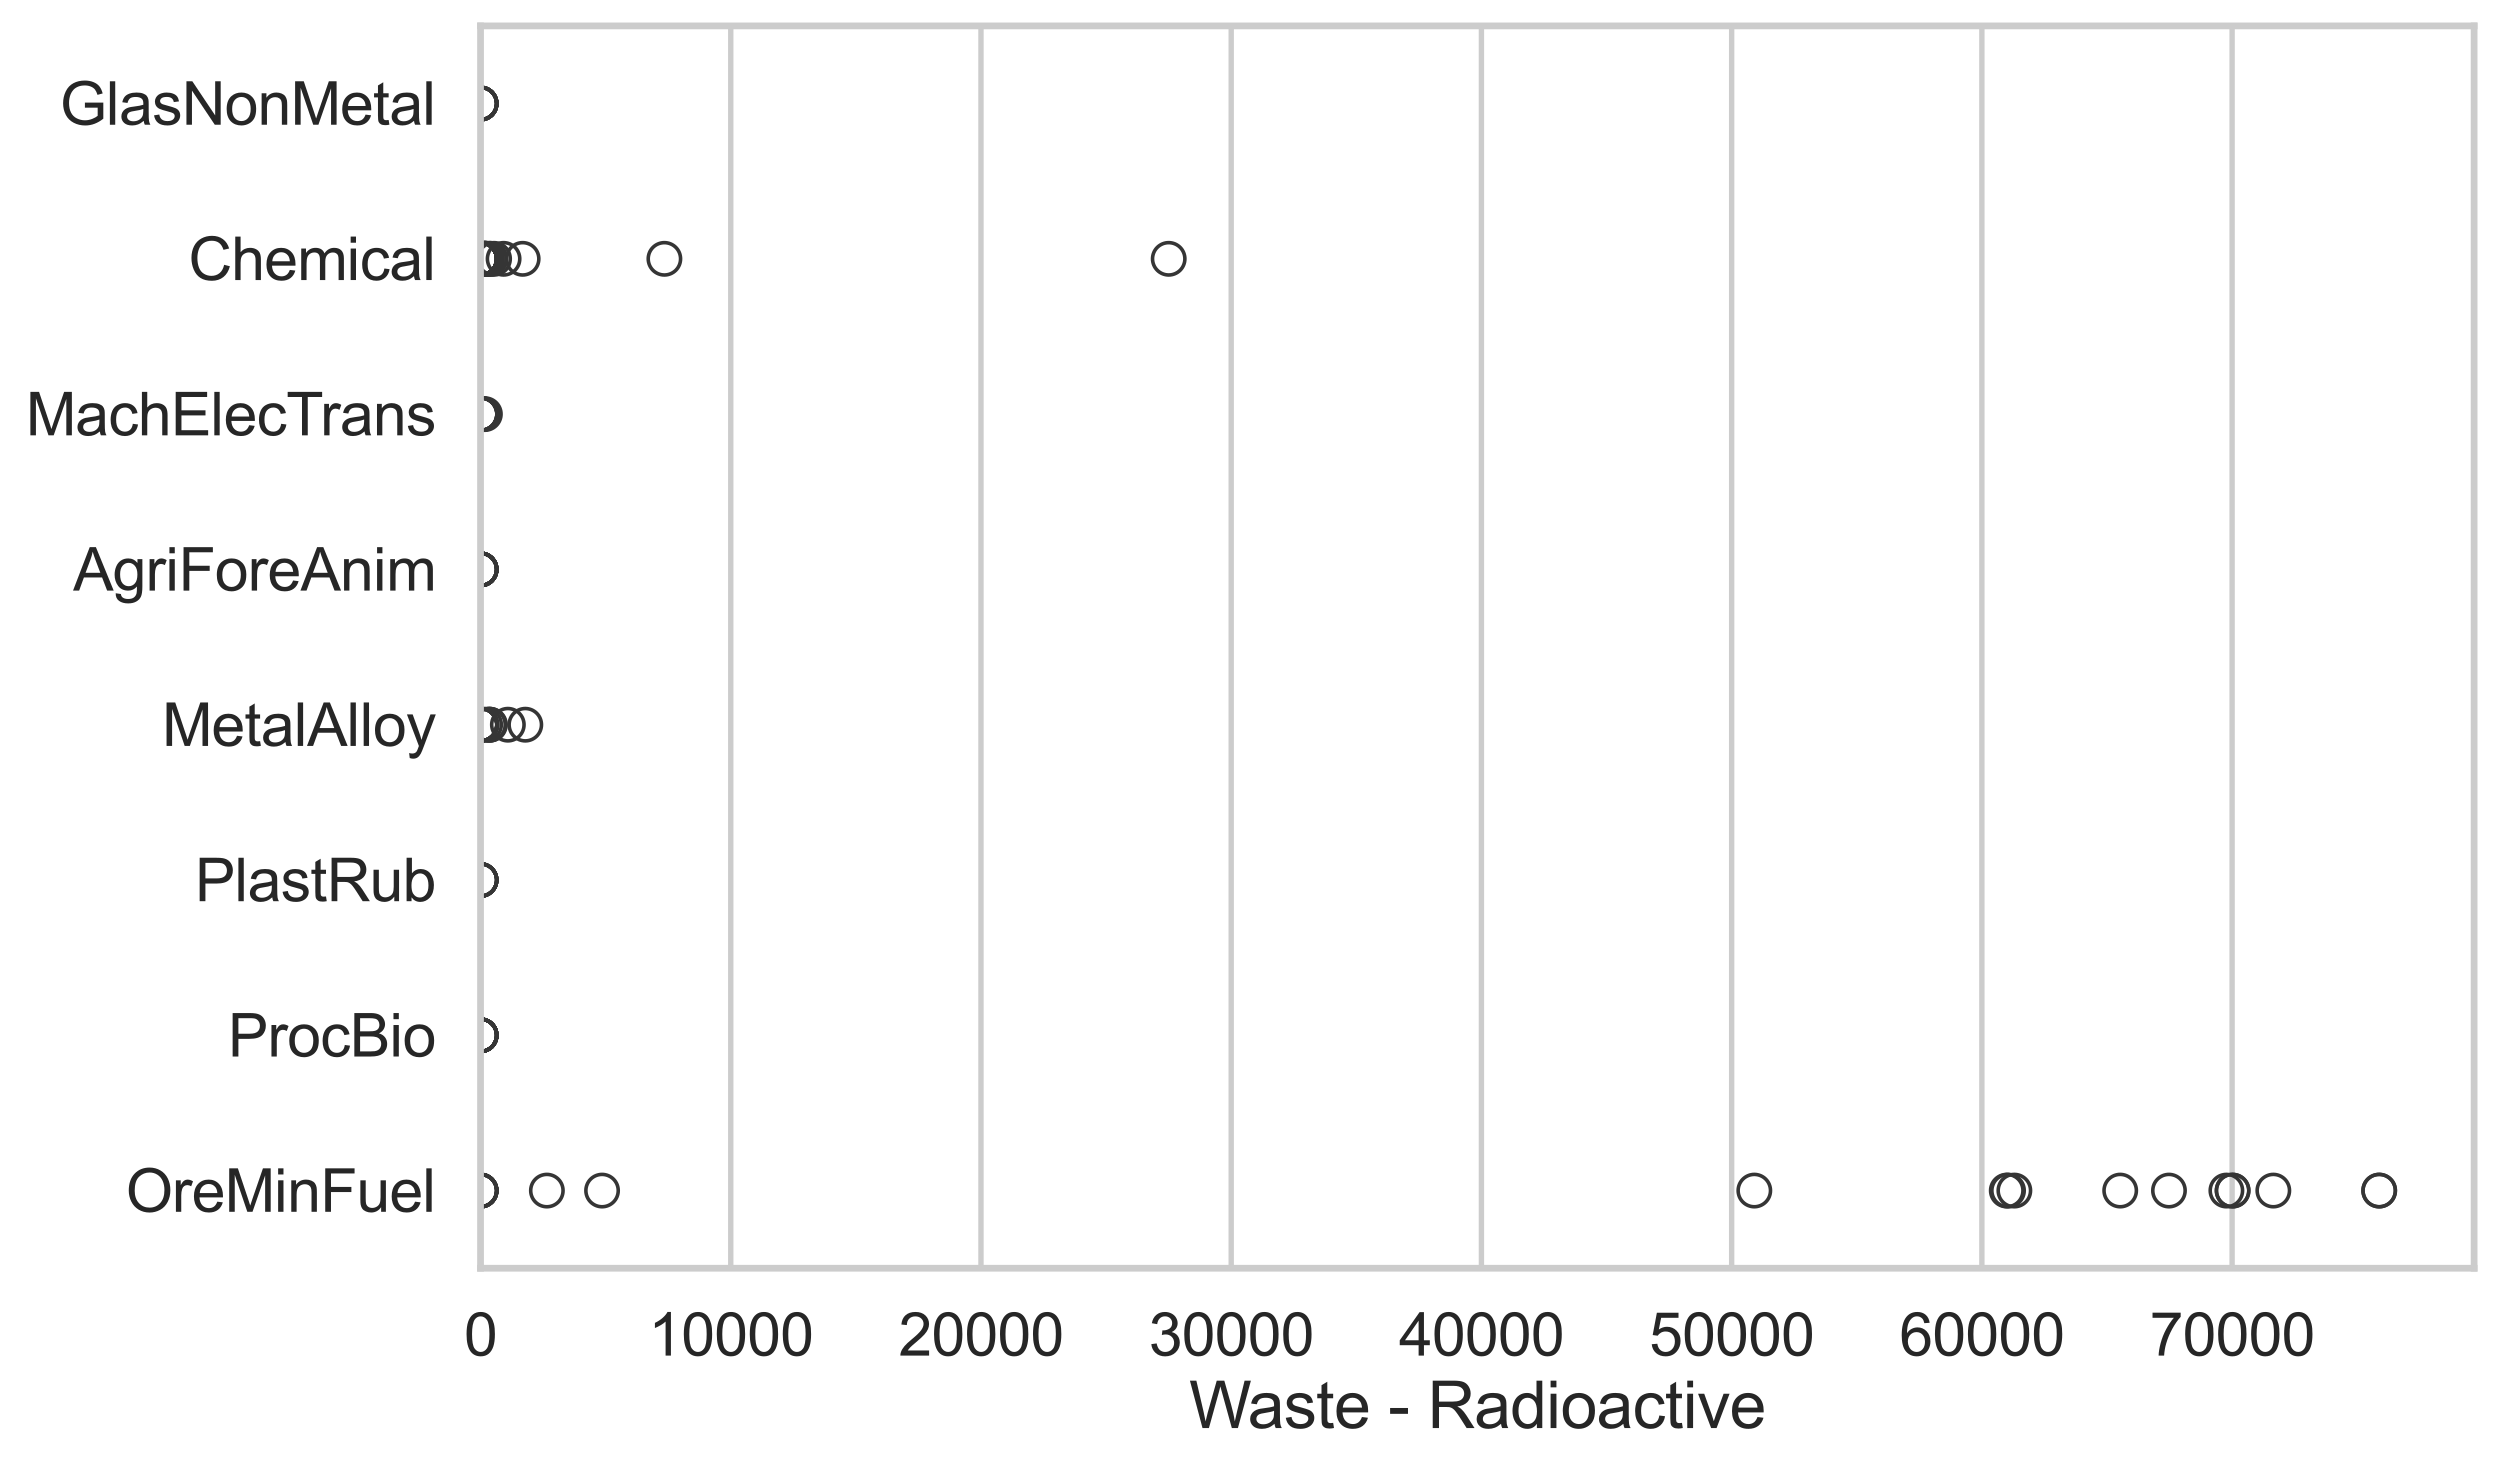 <?xml version="1.0" encoding="utf-8" standalone="no"?>
<!DOCTYPE svg PUBLIC "-//W3C//DTD SVG 1.1//EN"
  "http://www.w3.org/Graphics/SVG/1.1/DTD/svg11.dtd">
<svg xmlns:xlink="http://www.w3.org/1999/xlink" width="695.577pt" height="408.111pt" viewBox="0 0 695.577 408.111" xmlns="http://www.w3.org/2000/svg" version="1.1">
 <defs>
  <style type="text/css">*{stroke-linejoin: round; stroke-linecap: butt}</style>
 </defs>
 <g id="figure_1">
  <g id="patch_1">
   <path d="M 0 408.111 
L 695.577 408.111 
L 695.577 0 
L 0 0 
z
" style="fill: #ffffff"/>
  </g>
  <g id="axes_1">
   <g id="patch_2">
    <path d="M 133.697 352.86 
L 688.377 352.86 
L 688.377 7.2 
L 133.697 7.2 
z
" style="fill: #ffffff"/>
   </g>
   <g id="matplotlib.axis_1">
    <g id="xtick_1">
     <g id="line2d_1">
      <path d="M 133.697 352.86 
L 133.697 7.2 
" clip-path="url(#p2f4e534b0e)" style="fill: none; stroke: #cccccc; stroke-width: 1.5; stroke-linecap: round"/>
     </g>
     <g id="text_1">
      <!-- 0 -->
      <g style="fill: #262626" transform="translate(129.109 377.17) scale(0.165 -0.165)">
       <defs>
        <path id="ArialMT-30" d="M 266 2259 
Q 266 3072 433 3567 
Q 600 4063 929 4331 
Q 1259 4600 1759 4600 
Q 2128 4600 2406 4451 
Q 2684 4303 2865 4023 
Q 3047 3744 3150 3342 
Q 3253 2941 3253 2259 
Q 3253 1453 3087 958 
Q 2922 463 2592 192 
Q 2263 -78 1759 -78 
Q 1097 -78 719 397 
Q 266 969 266 2259 
z
M 844 2259 
Q 844 1131 1108 757 
Q 1372 384 1759 384 
Q 2147 384 2411 759 
Q 2675 1134 2675 2259 
Q 2675 3391 2411 3762 
Q 2147 4134 1753 4134 
Q 1366 4134 1134 3806 
Q 844 3388 844 2259 
z
" transform="scale(0.016)"/>
       </defs>
       <use xlink:href="#ArialMT-30"/>
      </g>
     </g>
    </g>
    <g id="xtick_2">
     <g id="line2d_2">
      <path d="M 203.317 352.86 
L 203.317 7.2 
" clip-path="url(#p2f4e534b0e)" style="fill: none; stroke: #cccccc; stroke-width: 1.5; stroke-linecap: round"/>
     </g>
     <g id="text_2">
      <!-- 10000 -->
      <g style="fill: #262626" transform="translate(180.379 377.17) scale(0.165 -0.165)">
       <defs>
        <path id="ArialMT-31" d="M 2384 0 
L 1822 0 
L 1822 3584 
Q 1619 3391 1289 3197 
Q 959 3003 697 2906 
L 697 3450 
Q 1169 3672 1522 3987 
Q 1875 4303 2022 4600 
L 2384 4600 
L 2384 0 
z
" transform="scale(0.016)"/>
       </defs>
       <use xlink:href="#ArialMT-31"/>
       <use xlink:href="#ArialMT-30" transform="translate(55.615 0)"/>
       <use xlink:href="#ArialMT-30" transform="translate(111.23 0)"/>
       <use xlink:href="#ArialMT-30" transform="translate(166.846 0)"/>
       <use xlink:href="#ArialMT-30" transform="translate(222.461 0)"/>
      </g>
     </g>
    </g>
    <g id="xtick_3">
     <g id="line2d_3">
      <path d="M 272.938 352.86 
L 272.938 7.2 
" clip-path="url(#p2f4e534b0e)" style="fill: none; stroke: #cccccc; stroke-width: 1.5; stroke-linecap: round"/>
     </g>
     <g id="text_3">
      <!-- 20000 -->
      <g style="fill: #262626" transform="translate(249.999 377.17) scale(0.165 -0.165)">
       <defs>
        <path id="ArialMT-32" d="M 3222 541 
L 3222 0 
L 194 0 
Q 188 203 259 391 
Q 375 700 629 1000 
Q 884 1300 1366 1694 
Q 2113 2306 2375 2664 
Q 2638 3022 2638 3341 
Q 2638 3675 2398 3904 
Q 2159 4134 1775 4134 
Q 1369 4134 1125 3890 
Q 881 3647 878 3216 
L 300 3275 
Q 359 3922 746 4261 
Q 1134 4600 1788 4600 
Q 2447 4600 2831 4234 
Q 3216 3869 3216 3328 
Q 3216 3053 3103 2787 
Q 2991 2522 2730 2228 
Q 2469 1934 1863 1422 
Q 1356 997 1212 845 
Q 1069 694 975 541 
L 3222 541 
z
" transform="scale(0.016)"/>
       </defs>
       <use xlink:href="#ArialMT-32"/>
       <use xlink:href="#ArialMT-30" transform="translate(55.615 0)"/>
       <use xlink:href="#ArialMT-30" transform="translate(111.23 0)"/>
       <use xlink:href="#ArialMT-30" transform="translate(166.846 0)"/>
       <use xlink:href="#ArialMT-30" transform="translate(222.461 0)"/>
      </g>
     </g>
    </g>
    <g id="xtick_4">
     <g id="line2d_4">
      <path d="M 342.558 352.86 
L 342.558 7.2 
" clip-path="url(#p2f4e534b0e)" style="fill: none; stroke: #cccccc; stroke-width: 1.5; stroke-linecap: round"/>
     </g>
     <g id="text_4">
      <!-- 30000 -->
      <g style="fill: #262626" transform="translate(319.619 377.17) scale(0.165 -0.165)">
       <defs>
        <path id="ArialMT-33" d="M 269 1209 
L 831 1284 
Q 928 806 1161 595 
Q 1394 384 1728 384 
Q 2125 384 2398 659 
Q 2672 934 2672 1341 
Q 2672 1728 2419 1979 
Q 2166 2231 1775 2231 
Q 1616 2231 1378 2169 
L 1441 2663 
Q 1497 2656 1531 2656 
Q 1891 2656 2178 2843 
Q 2466 3031 2466 3422 
Q 2466 3731 2256 3934 
Q 2047 4138 1716 4138 
Q 1388 4138 1169 3931 
Q 950 3725 888 3313 
L 325 3413 
Q 428 3978 793 4289 
Q 1159 4600 1703 4600 
Q 2078 4600 2393 4439 
Q 2709 4278 2876 4000 
Q 3044 3722 3044 3409 
Q 3044 3113 2884 2869 
Q 2725 2625 2413 2481 
Q 2819 2388 3044 2092 
Q 3269 1797 3269 1353 
Q 3269 753 2831 336 
Q 2394 -81 1725 -81 
Q 1122 -81 723 278 
Q 325 638 269 1209 
z
" transform="scale(0.016)"/>
       </defs>
       <use xlink:href="#ArialMT-33"/>
       <use xlink:href="#ArialMT-30" transform="translate(55.615 0)"/>
       <use xlink:href="#ArialMT-30" transform="translate(111.23 0)"/>
       <use xlink:href="#ArialMT-30" transform="translate(166.846 0)"/>
       <use xlink:href="#ArialMT-30" transform="translate(222.461 0)"/>
      </g>
     </g>
    </g>
    <g id="xtick_5">
     <g id="line2d_5">
      <path d="M 412.179 352.86 
L 412.179 7.2 
" clip-path="url(#p2f4e534b0e)" style="fill: none; stroke: #cccccc; stroke-width: 1.5; stroke-linecap: round"/>
     </g>
     <g id="text_5">
      <!-- 40000 -->
      <g style="fill: #262626" transform="translate(389.24 377.17) scale(0.165 -0.165)">
       <defs>
        <path id="ArialMT-34" d="M 2069 0 
L 2069 1097 
L 81 1097 
L 81 1613 
L 2172 4581 
L 2631 4581 
L 2631 1613 
L 3250 1613 
L 3250 1097 
L 2631 1097 
L 2631 0 
L 2069 0 
z
M 2069 1613 
L 2069 3678 
L 634 1613 
L 2069 1613 
z
" transform="scale(0.016)"/>
       </defs>
       <use xlink:href="#ArialMT-34"/>
       <use xlink:href="#ArialMT-30" transform="translate(55.615 0)"/>
       <use xlink:href="#ArialMT-30" transform="translate(111.23 0)"/>
       <use xlink:href="#ArialMT-30" transform="translate(166.846 0)"/>
       <use xlink:href="#ArialMT-30" transform="translate(222.461 0)"/>
      </g>
     </g>
    </g>
    <g id="xtick_6">
     <g id="line2d_6">
      <path d="M 481.799 352.86 
L 481.799 7.2 
" clip-path="url(#p2f4e534b0e)" style="fill: none; stroke: #cccccc; stroke-width: 1.5; stroke-linecap: round"/>
     </g>
     <g id="text_6">
      <!-- 50000 -->
      <g style="fill: #262626" transform="translate(458.86 377.17) scale(0.165 -0.165)">
       <defs>
        <path id="ArialMT-35" d="M 266 1200 
L 856 1250 
Q 922 819 1161 601 
Q 1400 384 1738 384 
Q 2144 384 2425 690 
Q 2706 997 2706 1503 
Q 2706 1984 2436 2262 
Q 2166 2541 1728 2541 
Q 1456 2541 1237 2417 
Q 1019 2294 894 2097 
L 366 2166 
L 809 4519 
L 3088 4519 
L 3088 3981 
L 1259 3981 
L 1013 2750 
Q 1425 3038 1878 3038 
Q 2478 3038 2890 2622 
Q 3303 2206 3303 1553 
Q 3303 931 2941 478 
Q 2500 -78 1738 -78 
Q 1113 -78 717 272 
Q 322 622 266 1200 
z
" transform="scale(0.016)"/>
       </defs>
       <use xlink:href="#ArialMT-35"/>
       <use xlink:href="#ArialMT-30" transform="translate(55.615 0)"/>
       <use xlink:href="#ArialMT-30" transform="translate(111.23 0)"/>
       <use xlink:href="#ArialMT-30" transform="translate(166.846 0)"/>
       <use xlink:href="#ArialMT-30" transform="translate(222.461 0)"/>
      </g>
     </g>
    </g>
    <g id="xtick_7">
     <g id="line2d_7">
      <path d="M 551.42 352.86 
L 551.42 7.2 
" clip-path="url(#p2f4e534b0e)" style="fill: none; stroke: #cccccc; stroke-width: 1.5; stroke-linecap: round"/>
     </g>
     <g id="text_7">
      <!-- 60000 -->
      <g style="fill: #262626" transform="translate(528.481 377.17) scale(0.165 -0.165)">
       <defs>
        <path id="ArialMT-36" d="M 3184 3459 
L 2625 3416 
Q 2550 3747 2413 3897 
Q 2184 4138 1850 4138 
Q 1581 4138 1378 3988 
Q 1113 3794 959 3422 
Q 806 3050 800 2363 
Q 1003 2672 1297 2822 
Q 1591 2972 1913 2972 
Q 2475 2972 2870 2558 
Q 3266 2144 3266 1488 
Q 3266 1056 3080 686 
Q 2894 316 2569 119 
Q 2244 -78 1831 -78 
Q 1128 -78 684 439 
Q 241 956 241 2144 
Q 241 3472 731 4075 
Q 1159 4600 1884 4600 
Q 2425 4600 2770 4297 
Q 3116 3994 3184 3459 
z
M 888 1484 
Q 888 1194 1011 928 
Q 1134 663 1356 523 
Q 1578 384 1822 384 
Q 2178 384 2434 671 
Q 2691 959 2691 1453 
Q 2691 1928 2437 2201 
Q 2184 2475 1800 2475 
Q 1419 2475 1153 2201 
Q 888 1928 888 1484 
z
" transform="scale(0.016)"/>
       </defs>
       <use xlink:href="#ArialMT-36"/>
       <use xlink:href="#ArialMT-30" transform="translate(55.615 0)"/>
       <use xlink:href="#ArialMT-30" transform="translate(111.23 0)"/>
       <use xlink:href="#ArialMT-30" transform="translate(166.846 0)"/>
       <use xlink:href="#ArialMT-30" transform="translate(222.461 0)"/>
      </g>
     </g>
    </g>
    <g id="xtick_8">
     <g id="line2d_8">
      <path d="M 621.04 352.86 
L 621.04 7.2 
" clip-path="url(#p2f4e534b0e)" style="fill: none; stroke: #cccccc; stroke-width: 1.5; stroke-linecap: round"/>
     </g>
     <g id="text_8">
      <!-- 70000 -->
      <g style="fill: #262626" transform="translate(598.101 377.17) scale(0.165 -0.165)">
       <defs>
        <path id="ArialMT-37" d="M 303 3981 
L 303 4522 
L 3269 4522 
L 3269 4084 
Q 2831 3619 2401 2847 
Q 1972 2075 1738 1259 
Q 1569 684 1522 0 
L 944 0 
Q 953 541 1156 1306 
Q 1359 2072 1739 2783 
Q 2119 3494 2547 3981 
L 303 3981 
z
" transform="scale(0.016)"/>
       </defs>
       <use xlink:href="#ArialMT-37"/>
       <use xlink:href="#ArialMT-30" transform="translate(55.615 0)"/>
       <use xlink:href="#ArialMT-30" transform="translate(111.23 0)"/>
       <use xlink:href="#ArialMT-30" transform="translate(166.846 0)"/>
       <use xlink:href="#ArialMT-30" transform="translate(222.461 0)"/>
      </g>
     </g>
    </g>
    <g id="text_9">
     <!-- Waste - Radioactive -->
     <g style="fill: #262626" transform="translate(330.848 397.334) scale(0.18 -0.18)">
      <defs>
       <path id="ArialMT-57" d="M 1294 0 
L 78 4581 
L 700 4581 
L 1397 1578 
Q 1509 1106 1591 641 
Q 1766 1375 1797 1488 
L 2669 4581 
L 3400 4581 
L 4056 2263 
Q 4303 1400 4413 641 
Q 4500 1075 4641 1638 
L 5359 4581 
L 5969 4581 
L 4713 0 
L 4128 0 
L 3163 3491 
Q 3041 3928 3019 4028 
Q 2947 3713 2884 3491 
L 1913 0 
L 1294 0 
z
" transform="scale(0.016)"/>
       <path id="ArialMT-61" d="M 2588 409 
Q 2275 144 1986 34 
Q 1697 -75 1366 -75 
Q 819 -75 525 192 
Q 231 459 231 875 
Q 231 1119 342 1320 
Q 453 1522 633 1644 
Q 813 1766 1038 1828 
Q 1203 1872 1538 1913 
Q 2219 1994 2541 2106 
Q 2544 2222 2544 2253 
Q 2544 2597 2384 2738 
Q 2169 2928 1744 2928 
Q 1347 2928 1158 2789 
Q 969 2650 878 2297 
L 328 2372 
Q 403 2725 575 2942 
Q 747 3159 1072 3276 
Q 1397 3394 1825 3394 
Q 2250 3394 2515 3294 
Q 2781 3194 2906 3042 
Q 3031 2891 3081 2659 
Q 3109 2516 3109 2141 
L 3109 1391 
Q 3109 606 3145 398 
Q 3181 191 3288 0 
L 2700 0 
Q 2613 175 2588 409 
z
M 2541 1666 
Q 2234 1541 1622 1453 
Q 1275 1403 1131 1340 
Q 988 1278 909 1158 
Q 831 1038 831 891 
Q 831 666 1001 516 
Q 1172 366 1500 366 
Q 1825 366 2078 508 
Q 2331 650 2450 897 
Q 2541 1088 2541 1459 
L 2541 1666 
z
" transform="scale(0.016)"/>
       <path id="ArialMT-73" d="M 197 991 
L 753 1078 
Q 800 744 1014 566 
Q 1228 388 1613 388 
Q 2000 388 2187 545 
Q 2375 703 2375 916 
Q 2375 1106 2209 1216 
Q 2094 1291 1634 1406 
Q 1016 1563 777 1677 
Q 538 1791 414 1992 
Q 291 2194 291 2438 
Q 291 2659 392 2848 
Q 494 3038 669 3163 
Q 800 3259 1026 3326 
Q 1253 3394 1513 3394 
Q 1903 3394 2198 3281 
Q 2494 3169 2634 2976 
Q 2775 2784 2828 2463 
L 2278 2388 
Q 2241 2644 2061 2787 
Q 1881 2931 1553 2931 
Q 1166 2931 1000 2803 
Q 834 2675 834 2503 
Q 834 2394 903 2306 
Q 972 2216 1119 2156 
Q 1203 2125 1616 2013 
Q 2213 1853 2448 1751 
Q 2684 1650 2818 1456 
Q 2953 1263 2953 975 
Q 2953 694 2789 445 
Q 2625 197 2315 61 
Q 2006 -75 1616 -75 
Q 969 -75 630 194 
Q 291 463 197 991 
z
" transform="scale(0.016)"/>
       <path id="ArialMT-74" d="M 1650 503 
L 1731 6 
Q 1494 -44 1306 -44 
Q 1000 -44 831 53 
Q 663 150 594 308 
Q 525 466 525 972 
L 525 2881 
L 113 2881 
L 113 3319 
L 525 3319 
L 525 4141 
L 1084 4478 
L 1084 3319 
L 1650 3319 
L 1650 2881 
L 1084 2881 
L 1084 941 
Q 1084 700 1114 631 
Q 1144 563 1211 522 
Q 1278 481 1403 481 
Q 1497 481 1650 503 
z
" transform="scale(0.016)"/>
       <path id="ArialMT-65" d="M 2694 1069 
L 3275 997 
Q 3138 488 2766 206 
Q 2394 -75 1816 -75 
Q 1088 -75 661 373 
Q 234 822 234 1631 
Q 234 2469 665 2931 
Q 1097 3394 1784 3394 
Q 2450 3394 2872 2941 
Q 3294 2488 3294 1666 
Q 3294 1616 3291 1516 
L 816 1516 
Q 847 969 1125 678 
Q 1403 388 1819 388 
Q 2128 388 2347 550 
Q 2566 713 2694 1069 
z
M 847 1978 
L 2700 1978 
Q 2663 2397 2488 2606 
Q 2219 2931 1791 2931 
Q 1403 2931 1139 2672 
Q 875 2413 847 1978 
z
" transform="scale(0.016)"/>
       <path id="ArialMT-20" transform="scale(0.016)"/>
       <path id="ArialMT-2d" d="M 203 1375 
L 203 1941 
L 1931 1941 
L 1931 1375 
L 203 1375 
z
" transform="scale(0.016)"/>
       <path id="ArialMT-52" d="M 503 0 
L 503 4581 
L 2534 4581 
Q 3147 4581 3465 4457 
Q 3784 4334 3975 4021 
Q 4166 3709 4166 3331 
Q 4166 2844 3850 2509 
Q 3534 2175 2875 2084 
Q 3116 1969 3241 1856 
Q 3506 1613 3744 1247 
L 4541 0 
L 3778 0 
L 3172 953 
Q 2906 1366 2734 1584 
Q 2563 1803 2427 1890 
Q 2291 1978 2150 2013 
Q 2047 2034 1813 2034 
L 1109 2034 
L 1109 0 
L 503 0 
z
M 1109 2559 
L 2413 2559 
Q 2828 2559 3062 2645 
Q 3297 2731 3419 2920 
Q 3541 3109 3541 3331 
Q 3541 3656 3305 3865 
Q 3069 4075 2559 4075 
L 1109 4075 
L 1109 2559 
z
" transform="scale(0.016)"/>
       <path id="ArialMT-64" d="M 2575 0 
L 2575 419 
Q 2259 -75 1647 -75 
Q 1250 -75 917 144 
Q 584 363 401 755 
Q 219 1147 219 1656 
Q 219 2153 384 2558 
Q 550 2963 881 3178 
Q 1213 3394 1622 3394 
Q 1922 3394 2156 3267 
Q 2391 3141 2538 2938 
L 2538 4581 
L 3097 4581 
L 3097 0 
L 2575 0 
z
M 797 1656 
Q 797 1019 1065 703 
Q 1334 388 1700 388 
Q 2069 388 2326 689 
Q 2584 991 2584 1609 
Q 2584 2291 2321 2609 
Q 2059 2928 1675 2928 
Q 1300 2928 1048 2622 
Q 797 2316 797 1656 
z
" transform="scale(0.016)"/>
       <path id="ArialMT-69" d="M 425 3934 
L 425 4581 
L 988 4581 
L 988 3934 
L 425 3934 
z
M 425 0 
L 425 3319 
L 988 3319 
L 988 0 
L 425 0 
z
" transform="scale(0.016)"/>
       <path id="ArialMT-6f" d="M 213 1659 
Q 213 2581 725 3025 
Q 1153 3394 1769 3394 
Q 2453 3394 2887 2945 
Q 3322 2497 3322 1706 
Q 3322 1066 3130 698 
Q 2938 331 2570 128 
Q 2203 -75 1769 -75 
Q 1072 -75 642 372 
Q 213 819 213 1659 
z
M 791 1659 
Q 791 1022 1069 705 
Q 1347 388 1769 388 
Q 2188 388 2466 706 
Q 2744 1025 2744 1678 
Q 2744 2294 2464 2611 
Q 2184 2928 1769 2928 
Q 1347 2928 1069 2612 
Q 791 2297 791 1659 
z
" transform="scale(0.016)"/>
       <path id="ArialMT-63" d="M 2588 1216 
L 3141 1144 
Q 3050 572 2676 248 
Q 2303 -75 1759 -75 
Q 1078 -75 664 370 
Q 250 816 250 1647 
Q 250 2184 428 2587 
Q 606 2991 970 3192 
Q 1334 3394 1763 3394 
Q 2303 3394 2647 3120 
Q 2991 2847 3088 2344 
L 2541 2259 
Q 2463 2594 2264 2762 
Q 2066 2931 1784 2931 
Q 1359 2931 1093 2626 
Q 828 2322 828 1663 
Q 828 994 1084 691 
Q 1341 388 1753 388 
Q 2084 388 2306 591 
Q 2528 794 2588 1216 
z
" transform="scale(0.016)"/>
       <path id="ArialMT-76" d="M 1344 0 
L 81 3319 
L 675 3319 
L 1388 1331 
Q 1503 1009 1600 663 
Q 1675 925 1809 1294 
L 2547 3319 
L 3125 3319 
L 1869 0 
L 1344 0 
z
" transform="scale(0.016)"/>
      </defs>
      <use xlink:href="#ArialMT-57"/>
      <use xlink:href="#ArialMT-61" transform="translate(90.635 0)"/>
      <use xlink:href="#ArialMT-73" transform="translate(146.25 0)"/>
      <use xlink:href="#ArialMT-74" transform="translate(196.25 0)"/>
      <use xlink:href="#ArialMT-65" transform="translate(224.033 0)"/>
      <use xlink:href="#ArialMT-20" transform="translate(279.648 0)"/>
      <use xlink:href="#ArialMT-2d" transform="translate(307.432 0)"/>
      <use xlink:href="#ArialMT-20" transform="translate(340.732 0)"/>
      <use xlink:href="#ArialMT-52" transform="translate(368.516 0)"/>
      <use xlink:href="#ArialMT-61" transform="translate(440.732 0)"/>
      <use xlink:href="#ArialMT-64" transform="translate(496.348 0)"/>
      <use xlink:href="#ArialMT-69" transform="translate(551.963 0)"/>
      <use xlink:href="#ArialMT-6f" transform="translate(574.18 0)"/>
      <use xlink:href="#ArialMT-61" transform="translate(629.795 0)"/>
      <use xlink:href="#ArialMT-63" transform="translate(685.41 0)"/>
      <use xlink:href="#ArialMT-74" transform="translate(735.41 0)"/>
      <use xlink:href="#ArialMT-69" transform="translate(763.193 0)"/>
      <use xlink:href="#ArialMT-76" transform="translate(785.41 0)"/>
      <use xlink:href="#ArialMT-65" transform="translate(835.41 0)"/>
     </g>
    </g>
   </g>
   <g id="matplotlib.axis_2">
    <g id="ytick_1">
     <g id="text_10">
      <!-- GlasNonMetal -->
      <g style="fill: #262626" transform="translate(16.659 34.709) scale(0.165 -0.165)">
       <defs>
        <path id="ArialMT-47" d="M 2638 1797 
L 2638 2334 
L 4578 2338 
L 4578 638 
Q 4131 281 3656 101 
Q 3181 -78 2681 -78 
Q 2006 -78 1454 211 
Q 903 500 622 1047 
Q 341 1594 341 2269 
Q 341 2938 620 3517 
Q 900 4097 1425 4378 
Q 1950 4659 2634 4659 
Q 3131 4659 3532 4498 
Q 3934 4338 4162 4050 
Q 4391 3763 4509 3300 
L 3963 3150 
Q 3859 3500 3706 3700 
Q 3553 3900 3268 4020 
Q 2984 4141 2638 4141 
Q 2222 4141 1919 4014 
Q 1616 3888 1430 3681 
Q 1244 3475 1141 3228 
Q 966 2803 966 2306 
Q 966 1694 1177 1281 
Q 1388 869 1791 669 
Q 2194 469 2647 469 
Q 3041 469 3416 620 
Q 3791 772 3984 944 
L 3984 1797 
L 2638 1797 
z
" transform="scale(0.016)"/>
        <path id="ArialMT-6c" d="M 409 0 
L 409 4581 
L 972 4581 
L 972 0 
L 409 0 
z
" transform="scale(0.016)"/>
        <path id="ArialMT-4e" d="M 488 0 
L 488 4581 
L 1109 4581 
L 3516 984 
L 3516 4581 
L 4097 4581 
L 4097 0 
L 3475 0 
L 1069 3600 
L 1069 0 
L 488 0 
z
" transform="scale(0.016)"/>
        <path id="ArialMT-6e" d="M 422 0 
L 422 3319 
L 928 3319 
L 928 2847 
Q 1294 3394 1984 3394 
Q 2284 3394 2536 3286 
Q 2788 3178 2913 3003 
Q 3038 2828 3088 2588 
Q 3119 2431 3119 2041 
L 3119 0 
L 2556 0 
L 2556 2019 
Q 2556 2363 2490 2533 
Q 2425 2703 2258 2804 
Q 2091 2906 1866 2906 
Q 1506 2906 1245 2678 
Q 984 2450 984 1813 
L 984 0 
L 422 0 
z
" transform="scale(0.016)"/>
        <path id="ArialMT-4d" d="M 475 0 
L 475 4581 
L 1388 4581 
L 2472 1338 
Q 2622 884 2691 659 
Q 2769 909 2934 1394 
L 4031 4581 
L 4847 4581 
L 4847 0 
L 4263 0 
L 4263 3834 
L 2931 0 
L 2384 0 
L 1059 3900 
L 1059 0 
L 475 0 
z
" transform="scale(0.016)"/>
       </defs>
       <use xlink:href="#ArialMT-47"/>
       <use xlink:href="#ArialMT-6c" transform="translate(77.783 0)"/>
       <use xlink:href="#ArialMT-61" transform="translate(100 0)"/>
       <use xlink:href="#ArialMT-73" transform="translate(155.615 0)"/>
       <use xlink:href="#ArialMT-4e" transform="translate(205.615 0)"/>
       <use xlink:href="#ArialMT-6f" transform="translate(277.832 0)"/>
       <use xlink:href="#ArialMT-6e" transform="translate(333.447 0)"/>
       <use xlink:href="#ArialMT-4d" transform="translate(389.062 0)"/>
       <use xlink:href="#ArialMT-65" transform="translate(472.363 0)"/>
       <use xlink:href="#ArialMT-74" transform="translate(527.979 0)"/>
       <use xlink:href="#ArialMT-61" transform="translate(555.762 0)"/>
       <use xlink:href="#ArialMT-6c" transform="translate(611.377 0)"/>
      </g>
     </g>
    </g>
    <g id="ytick_2">
     <g id="text_11">
      <!-- Chemical -->
      <g style="fill: #262626" transform="translate(52.428 77.916) scale(0.165 -0.165)">
       <defs>
        <path id="ArialMT-43" d="M 3763 1606 
L 4369 1453 
Q 4178 706 3683 314 
Q 3188 -78 2472 -78 
Q 1731 -78 1267 223 
Q 803 525 561 1097 
Q 319 1669 319 2325 
Q 319 3041 592 3573 
Q 866 4106 1370 4382 
Q 1875 4659 2481 4659 
Q 3169 4659 3637 4309 
Q 4106 3959 4291 3325 
L 3694 3184 
Q 3534 3684 3231 3912 
Q 2928 4141 2469 4141 
Q 1941 4141 1586 3887 
Q 1231 3634 1087 3207 
Q 944 2781 944 2328 
Q 944 1744 1114 1308 
Q 1284 872 1643 656 
Q 2003 441 2422 441 
Q 2931 441 3284 734 
Q 3638 1028 3763 1606 
z
" transform="scale(0.016)"/>
        <path id="ArialMT-68" d="M 422 0 
L 422 4581 
L 984 4581 
L 984 2938 
Q 1378 3394 1978 3394 
Q 2347 3394 2619 3248 
Q 2891 3103 3008 2847 
Q 3125 2591 3125 2103 
L 3125 0 
L 2563 0 
L 2563 2103 
Q 2563 2525 2380 2717 
Q 2197 2909 1863 2909 
Q 1613 2909 1392 2779 
Q 1172 2650 1078 2428 
Q 984 2206 984 1816 
L 984 0 
L 422 0 
z
" transform="scale(0.016)"/>
        <path id="ArialMT-6d" d="M 422 0 
L 422 3319 
L 925 3319 
L 925 2853 
Q 1081 3097 1340 3245 
Q 1600 3394 1931 3394 
Q 2300 3394 2536 3241 
Q 2772 3088 2869 2813 
Q 3263 3394 3894 3394 
Q 4388 3394 4653 3120 
Q 4919 2847 4919 2278 
L 4919 0 
L 4359 0 
L 4359 2091 
Q 4359 2428 4304 2576 
Q 4250 2725 4106 2815 
Q 3963 2906 3769 2906 
Q 3419 2906 3187 2673 
Q 2956 2441 2956 1928 
L 2956 0 
L 2394 0 
L 2394 2156 
Q 2394 2531 2256 2718 
Q 2119 2906 1806 2906 
Q 1569 2906 1367 2781 
Q 1166 2656 1075 2415 
Q 984 2175 984 1722 
L 984 0 
L 422 0 
z
" transform="scale(0.016)"/>
       </defs>
       <use xlink:href="#ArialMT-43"/>
       <use xlink:href="#ArialMT-68" transform="translate(72.217 0)"/>
       <use xlink:href="#ArialMT-65" transform="translate(127.832 0)"/>
       <use xlink:href="#ArialMT-6d" transform="translate(183.447 0)"/>
       <use xlink:href="#ArialMT-69" transform="translate(266.748 0)"/>
       <use xlink:href="#ArialMT-63" transform="translate(288.965 0)"/>
       <use xlink:href="#ArialMT-61" transform="translate(338.965 0)"/>
       <use xlink:href="#ArialMT-6c" transform="translate(394.58 0)"/>
      </g>
     </g>
    </g>
    <g id="ytick_3">
     <g id="text_12">
      <!-- MachElecTrans -->
      <g style="fill: #262626" transform="translate(7.2 121.124) scale(0.165 -0.165)">
       <defs>
        <path id="ArialMT-45" d="M 506 0 
L 506 4581 
L 3819 4581 
L 3819 4041 
L 1113 4041 
L 1113 2638 
L 3647 2638 
L 3647 2100 
L 1113 2100 
L 1113 541 
L 3925 541 
L 3925 0 
L 506 0 
z
" transform="scale(0.016)"/>
        <path id="ArialMT-54" d="M 1659 0 
L 1659 4041 
L 150 4041 
L 150 4581 
L 3781 4581 
L 3781 4041 
L 2266 4041 
L 2266 0 
L 1659 0 
z
" transform="scale(0.016)"/>
        <path id="ArialMT-72" d="M 416 0 
L 416 3319 
L 922 3319 
L 922 2816 
Q 1116 3169 1280 3281 
Q 1444 3394 1641 3394 
Q 1925 3394 2219 3213 
L 2025 2691 
Q 1819 2813 1613 2813 
Q 1428 2813 1281 2702 
Q 1134 2591 1072 2394 
Q 978 2094 978 1738 
L 978 0 
L 416 0 
z
" transform="scale(0.016)"/>
       </defs>
       <use xlink:href="#ArialMT-4d"/>
       <use xlink:href="#ArialMT-61" transform="translate(83.301 0)"/>
       <use xlink:href="#ArialMT-63" transform="translate(138.916 0)"/>
       <use xlink:href="#ArialMT-68" transform="translate(188.916 0)"/>
       <use xlink:href="#ArialMT-45" transform="translate(244.531 0)"/>
       <use xlink:href="#ArialMT-6c" transform="translate(311.23 0)"/>
       <use xlink:href="#ArialMT-65" transform="translate(333.447 0)"/>
       <use xlink:href="#ArialMT-63" transform="translate(389.062 0)"/>
       <use xlink:href="#ArialMT-54" transform="translate(439.062 0)"/>
       <use xlink:href="#ArialMT-72" transform="translate(496.396 0)"/>
       <use xlink:href="#ArialMT-61" transform="translate(529.697 0)"/>
       <use xlink:href="#ArialMT-6e" transform="translate(585.312 0)"/>
       <use xlink:href="#ArialMT-73" transform="translate(640.928 0)"/>
      </g>
     </g>
    </g>
    <g id="ytick_4">
     <g id="text_13">
      <!-- AgriForeAnim -->
      <g style="fill: #262626" transform="translate(20.341 164.331) scale(0.165 -0.165)">
       <defs>
        <path id="ArialMT-41" d="M -9 0 
L 1750 4581 
L 2403 4581 
L 4278 0 
L 3588 0 
L 3053 1388 
L 1138 1388 
L 634 0 
L -9 0 
z
M 1313 1881 
L 2866 1881 
L 2388 3150 
Q 2169 3728 2063 4100 
Q 1975 3659 1816 3225 
L 1313 1881 
z
" transform="scale(0.016)"/>
        <path id="ArialMT-67" d="M 319 -275 
L 866 -356 
Q 900 -609 1056 -725 
Q 1266 -881 1628 -881 
Q 2019 -881 2231 -725 
Q 2444 -569 2519 -288 
Q 2563 -116 2559 434 
Q 2191 0 1641 0 
Q 956 0 581 494 
Q 206 988 206 1678 
Q 206 2153 378 2554 
Q 550 2956 876 3175 
Q 1203 3394 1644 3394 
Q 2231 3394 2613 2919 
L 2613 3319 
L 3131 3319 
L 3131 450 
Q 3131 -325 2973 -648 
Q 2816 -972 2473 -1159 
Q 2131 -1347 1631 -1347 
Q 1038 -1347 672 -1080 
Q 306 -813 319 -275 
z
M 784 1719 
Q 784 1066 1043 766 
Q 1303 466 1694 466 
Q 2081 466 2343 764 
Q 2606 1063 2606 1700 
Q 2606 2309 2336 2618 
Q 2066 2928 1684 2928 
Q 1309 2928 1046 2623 
Q 784 2319 784 1719 
z
" transform="scale(0.016)"/>
        <path id="ArialMT-46" d="M 525 0 
L 525 4581 
L 3616 4581 
L 3616 4041 
L 1131 4041 
L 1131 2622 
L 3281 2622 
L 3281 2081 
L 1131 2081 
L 1131 0 
L 525 0 
z
" transform="scale(0.016)"/>
       </defs>
       <use xlink:href="#ArialMT-41"/>
       <use xlink:href="#ArialMT-67" transform="translate(66.699 0)"/>
       <use xlink:href="#ArialMT-72" transform="translate(122.314 0)"/>
       <use xlink:href="#ArialMT-69" transform="translate(155.615 0)"/>
       <use xlink:href="#ArialMT-46" transform="translate(177.832 0)"/>
       <use xlink:href="#ArialMT-6f" transform="translate(238.916 0)"/>
       <use xlink:href="#ArialMT-72" transform="translate(294.531 0)"/>
       <use xlink:href="#ArialMT-65" transform="translate(327.832 0)"/>
       <use xlink:href="#ArialMT-41" transform="translate(383.447 0)"/>
       <use xlink:href="#ArialMT-6e" transform="translate(450.146 0)"/>
       <use xlink:href="#ArialMT-69" transform="translate(505.762 0)"/>
       <use xlink:href="#ArialMT-6d" transform="translate(527.979 0)"/>
      </g>
     </g>
    </g>
    <g id="ytick_5">
     <g id="text_14">
      <!-- MetalAlloy -->
      <g style="fill: #262626" transform="translate(45.088 207.539) scale(0.165 -0.165)">
       <defs>
        <path id="ArialMT-79" d="M 397 -1278 
L 334 -750 
Q 519 -800 656 -800 
Q 844 -800 956 -737 
Q 1069 -675 1141 -563 
Q 1194 -478 1313 -144 
Q 1328 -97 1363 -6 
L 103 3319 
L 709 3319 
L 1400 1397 
Q 1534 1031 1641 628 
Q 1738 1016 1872 1384 
L 2581 3319 
L 3144 3319 
L 1881 -56 
Q 1678 -603 1566 -809 
Q 1416 -1088 1222 -1217 
Q 1028 -1347 759 -1347 
Q 597 -1347 397 -1278 
z
" transform="scale(0.016)"/>
       </defs>
       <use xlink:href="#ArialMT-4d"/>
       <use xlink:href="#ArialMT-65" transform="translate(83.301 0)"/>
       <use xlink:href="#ArialMT-74" transform="translate(138.916 0)"/>
       <use xlink:href="#ArialMT-61" transform="translate(166.699 0)"/>
       <use xlink:href="#ArialMT-6c" transform="translate(222.314 0)"/>
       <use xlink:href="#ArialMT-41" transform="translate(244.531 0)"/>
       <use xlink:href="#ArialMT-6c" transform="translate(311.23 0)"/>
       <use xlink:href="#ArialMT-6c" transform="translate(333.447 0)"/>
       <use xlink:href="#ArialMT-6f" transform="translate(355.664 0)"/>
       <use xlink:href="#ArialMT-79" transform="translate(411.279 0)"/>
      </g>
     </g>
    </g>
    <g id="ytick_6">
     <g id="text_15">
      <!-- PlastRub -->
      <g style="fill: #262626" transform="translate(54.248 250.746) scale(0.165 -0.165)">
       <defs>
        <path id="ArialMT-50" d="M 494 0 
L 494 4581 
L 2222 4581 
Q 2678 4581 2919 4538 
Q 3256 4481 3484 4323 
Q 3713 4166 3852 3881 
Q 3991 3597 3991 3256 
Q 3991 2672 3619 2267 
Q 3247 1863 2275 1863 
L 1100 1863 
L 1100 0 
L 494 0 
z
M 1100 2403 
L 2284 2403 
Q 2872 2403 3119 2622 
Q 3366 2841 3366 3238 
Q 3366 3525 3220 3729 
Q 3075 3934 2838 4000 
Q 2684 4041 2272 4041 
L 1100 4041 
L 1100 2403 
z
" transform="scale(0.016)"/>
        <path id="ArialMT-75" d="M 2597 0 
L 2597 488 
Q 2209 -75 1544 -75 
Q 1250 -75 995 37 
Q 741 150 617 320 
Q 494 491 444 738 
Q 409 903 409 1263 
L 409 3319 
L 972 3319 
L 972 1478 
Q 972 1038 1006 884 
Q 1059 663 1231 536 
Q 1403 409 1656 409 
Q 1909 409 2131 539 
Q 2353 669 2445 892 
Q 2538 1116 2538 1541 
L 2538 3319 
L 3100 3319 
L 3100 0 
L 2597 0 
z
" transform="scale(0.016)"/>
        <path id="ArialMT-62" d="M 941 0 
L 419 0 
L 419 4581 
L 981 4581 
L 981 2947 
Q 1338 3394 1891 3394 
Q 2197 3394 2470 3270 
Q 2744 3147 2920 2923 
Q 3097 2700 3197 2384 
Q 3297 2069 3297 1709 
Q 3297 856 2875 390 
Q 2453 -75 1863 -75 
Q 1275 -75 941 416 
L 941 0 
z
M 934 1684 
Q 934 1088 1097 822 
Q 1363 388 1816 388 
Q 2184 388 2453 708 
Q 2722 1028 2722 1663 
Q 2722 2313 2464 2622 
Q 2206 2931 1841 2931 
Q 1472 2931 1203 2611 
Q 934 2291 934 1684 
z
" transform="scale(0.016)"/>
       </defs>
       <use xlink:href="#ArialMT-50"/>
       <use xlink:href="#ArialMT-6c" transform="translate(66.699 0)"/>
       <use xlink:href="#ArialMT-61" transform="translate(88.916 0)"/>
       <use xlink:href="#ArialMT-73" transform="translate(144.531 0)"/>
       <use xlink:href="#ArialMT-74" transform="translate(194.531 0)"/>
       <use xlink:href="#ArialMT-52" transform="translate(222.314 0)"/>
       <use xlink:href="#ArialMT-75" transform="translate(294.531 0)"/>
       <use xlink:href="#ArialMT-62" transform="translate(350.146 0)"/>
      </g>
     </g>
    </g>
    <g id="ytick_7">
     <g id="text_16">
      <!-- ProcBio -->
      <g style="fill: #262626" transform="translate(63.424 293.954) scale(0.165 -0.165)">
       <defs>
        <path id="ArialMT-42" d="M 469 0 
L 469 4581 
L 2188 4581 
Q 2713 4581 3030 4442 
Q 3347 4303 3526 4014 
Q 3706 3725 3706 3409 
Q 3706 3116 3547 2856 
Q 3388 2597 3066 2438 
Q 3481 2316 3704 2022 
Q 3928 1728 3928 1328 
Q 3928 1006 3792 729 
Q 3656 453 3456 303 
Q 3256 153 2954 76 
Q 2653 0 2216 0 
L 469 0 
z
M 1075 2656 
L 2066 2656 
Q 2469 2656 2644 2709 
Q 2875 2778 2992 2937 
Q 3109 3097 3109 3338 
Q 3109 3566 3000 3739 
Q 2891 3913 2687 3977 
Q 2484 4041 1991 4041 
L 1075 4041 
L 1075 2656 
z
M 1075 541 
L 2216 541 
Q 2509 541 2628 563 
Q 2838 600 2978 687 
Q 3119 775 3209 942 
Q 3300 1109 3300 1328 
Q 3300 1584 3169 1773 
Q 3038 1963 2805 2039 
Q 2572 2116 2134 2116 
L 1075 2116 
L 1075 541 
z
" transform="scale(0.016)"/>
       </defs>
       <use xlink:href="#ArialMT-50"/>
       <use xlink:href="#ArialMT-72" transform="translate(66.699 0)"/>
       <use xlink:href="#ArialMT-6f" transform="translate(100 0)"/>
       <use xlink:href="#ArialMT-63" transform="translate(155.615 0)"/>
       <use xlink:href="#ArialMT-42" transform="translate(205.615 0)"/>
       <use xlink:href="#ArialMT-69" transform="translate(272.314 0)"/>
       <use xlink:href="#ArialMT-6f" transform="translate(294.531 0)"/>
      </g>
     </g>
    </g>
    <g id="ytick_8">
     <g id="text_17">
      <!-- OreMinFuel -->
      <g style="fill: #262626" transform="translate(35.013 337.161) scale(0.165 -0.165)">
       <defs>
        <path id="ArialMT-4f" d="M 309 2231 
Q 309 3372 921 4017 
Q 1534 4663 2503 4663 
Q 3138 4663 3647 4359 
Q 4156 4056 4423 3514 
Q 4691 2972 4691 2284 
Q 4691 1588 4409 1038 
Q 4128 488 3612 205 
Q 3097 -78 2500 -78 
Q 1853 -78 1343 234 
Q 834 547 571 1087 
Q 309 1628 309 2231 
z
M 934 2222 
Q 934 1394 1379 917 
Q 1825 441 2497 441 
Q 3181 441 3623 922 
Q 4066 1403 4066 2288 
Q 4066 2847 3877 3264 
Q 3688 3681 3323 3911 
Q 2959 4141 2506 4141 
Q 1863 4141 1398 3698 
Q 934 3256 934 2222 
z
" transform="scale(0.016)"/>
       </defs>
       <use xlink:href="#ArialMT-4f"/>
       <use xlink:href="#ArialMT-72" transform="translate(77.783 0)"/>
       <use xlink:href="#ArialMT-65" transform="translate(111.084 0)"/>
       <use xlink:href="#ArialMT-4d" transform="translate(166.699 0)"/>
       <use xlink:href="#ArialMT-69" transform="translate(250 0)"/>
       <use xlink:href="#ArialMT-6e" transform="translate(272.217 0)"/>
       <use xlink:href="#ArialMT-46" transform="translate(327.832 0)"/>
       <use xlink:href="#ArialMT-75" transform="translate(388.916 0)"/>
       <use xlink:href="#ArialMT-65" transform="translate(444.531 0)"/>
       <use xlink:href="#ArialMT-6c" transform="translate(500.146 0)"/>
      </g>
     </g>
    </g>
   </g>
   <g id="patch_3">
    <path d="M 133.697 11.521 
L 133.697 46.087 
L 133.697 46.087 
L 133.697 11.521 
L 133.697 11.521 
z
" clip-path="url(#p2f4e534b0e)" style="fill: #ca74db; stroke: #353535; stroke-linejoin: miter"/>
   </g>
   <g id="line2d_9">
    <path d="M 133.697 28.804 
L 133.697 28.804 
" clip-path="url(#p2f4e534b0e)" style="fill: none; stroke: #353535"/>
   </g>
   <g id="line2d_10">
    <path d="M 133.697 28.804 
L 133.697 28.804 
" clip-path="url(#p2f4e534b0e)" style="fill: none; stroke: #353535"/>
   </g>
   <g id="line2d_11">
    <path d="M 133.697 20.162 
L 133.697 37.445 
" clip-path="url(#p2f4e534b0e)" style="fill: none; stroke: #353535; stroke-linecap: round"/>
   </g>
   <g id="line2d_12">
    <path d="M 133.697 20.162 
L 133.697 37.445 
" clip-path="url(#p2f4e534b0e)" style="fill: none; stroke: #353535; stroke-linecap: round"/>
   </g>
   <g id="line2d_13">
    <defs>
     <path id="mb6f7720cd3" d="M 0 4.5 
C 1.193 4.5 2.338 4.026 3.182 3.182 
C 4.026 2.338 4.5 1.193 4.5 0 
C 4.5 -1.193 4.026 -2.338 3.182 -3.182 
C 2.338 -4.026 1.193 -4.5 0 -4.5 
C -1.193 -4.5 -2.338 -4.026 -3.182 -3.182 
C -4.026 -2.338 -4.5 -1.193 -4.5 0 
C -4.5 1.193 -4.026 2.338 -3.182 3.182 
C -2.338 4.026 -1.193 4.5 0 4.5 
z
" style="stroke: #353535"/>
    </defs>
    <g clip-path="url(#p2f4e534b0e)">
     <use xlink:href="#mb6f7720cd3" x="133.697" y="28.804" style="fill-opacity: 0; stroke: #353535"/>
     <use xlink:href="#mb6f7720cd3" x="133.697" y="28.804" style="fill-opacity: 0; stroke: #353535"/>
     <use xlink:href="#mb6f7720cd3" x="133.697" y="28.804" style="fill-opacity: 0; stroke: #353535"/>
     <use xlink:href="#mb6f7720cd3" x="133.697" y="28.804" style="fill-opacity: 0; stroke: #353535"/>
     <use xlink:href="#mb6f7720cd3" x="133.697" y="28.804" style="fill-opacity: 0; stroke: #353535"/>
     <use xlink:href="#mb6f7720cd3" x="133.697" y="28.804" style="fill-opacity: 0; stroke: #353535"/>
     <use xlink:href="#mb6f7720cd3" x="133.698" y="28.804" style="fill-opacity: 0; stroke: #353535"/>
     <use xlink:href="#mb6f7720cd3" x="133.698" y="28.804" style="fill-opacity: 0; stroke: #353535"/>
     <use xlink:href="#mb6f7720cd3" x="133.697" y="28.804" style="fill-opacity: 0; stroke: #353535"/>
     <use xlink:href="#mb6f7720cd3" x="133.698" y="28.804" style="fill-opacity: 0; stroke: #353535"/>
     <use xlink:href="#mb6f7720cd3" x="133.697" y="28.804" style="fill-opacity: 0; stroke: #353535"/>
     <use xlink:href="#mb6f7720cd3" x="133.697" y="28.804" style="fill-opacity: 0; stroke: #353535"/>
     <use xlink:href="#mb6f7720cd3" x="133.698" y="28.804" style="fill-opacity: 0; stroke: #353535"/>
     <use xlink:href="#mb6f7720cd3" x="133.697" y="28.804" style="fill-opacity: 0; stroke: #353535"/>
    </g>
   </g>
   <g id="patch_4">
    <path d="M 133.697 54.728 
L 133.697 89.294 
L 133.698 89.294 
L 133.698 54.728 
L 133.697 54.728 
z
" clip-path="url(#p2f4e534b0e)" style="fill: #5ca236; stroke: #353535; stroke-linejoin: miter"/>
   </g>
   <g id="line2d_14">
    <path d="M 133.697 72.011 
L 133.697 72.011 
" clip-path="url(#p2f4e534b0e)" style="fill: none; stroke: #353535"/>
   </g>
   <g id="line2d_15">
    <path d="M 133.698 72.011 
L 133.698 72.011 
" clip-path="url(#p2f4e534b0e)" style="fill: none; stroke: #353535"/>
   </g>
   <g id="line2d_16">
    <path d="M 133.697 63.37 
L 133.697 80.653 
" clip-path="url(#p2f4e534b0e)" style="fill: none; stroke: #353535; stroke-linecap: round"/>
   </g>
   <g id="line2d_17">
    <path d="M 133.698 63.37 
L 133.698 80.653 
" clip-path="url(#p2f4e534b0e)" style="fill: none; stroke: #353535; stroke-linecap: round"/>
   </g>
   <g id="line2d_18">
    <g clip-path="url(#p2f4e534b0e)">
     <use xlink:href="#mb6f7720cd3" x="134.119" y="72.011" style="fill-opacity: 0; stroke: #353535"/>
     <use xlink:href="#mb6f7720cd3" x="133.752" y="72.011" style="fill-opacity: 0; stroke: #353535"/>
     <use xlink:href="#mb6f7720cd3" x="133.704" y="72.011" style="fill-opacity: 0; stroke: #353535"/>
     <use xlink:href="#mb6f7720cd3" x="133.702" y="72.011" style="fill-opacity: 0; stroke: #353535"/>
     <use xlink:href="#mb6f7720cd3" x="133.742" y="72.011" style="fill-opacity: 0; stroke: #353535"/>
     <use xlink:href="#mb6f7720cd3" x="133.698" y="72.011" style="fill-opacity: 0; stroke: #353535"/>
     <use xlink:href="#mb6f7720cd3" x="133.7" y="72.011" style="fill-opacity: 0; stroke: #353535"/>
     <use xlink:href="#mb6f7720cd3" x="133.73" y="72.011" style="fill-opacity: 0; stroke: #353535"/>
     <use xlink:href="#mb6f7720cd3" x="133.813" y="72.011" style="fill-opacity: 0; stroke: #353535"/>
     <use xlink:href="#mb6f7720cd3" x="133.699" y="72.011" style="fill-opacity: 0; stroke: #353535"/>
     <use xlink:href="#mb6f7720cd3" x="133.929" y="72.011" style="fill-opacity: 0; stroke: #353535"/>
     <use xlink:href="#mb6f7720cd3" x="133.699" y="72.011" style="fill-opacity: 0; stroke: #353535"/>
     <use xlink:href="#mb6f7720cd3" x="133.7" y="72.011" style="fill-opacity: 0; stroke: #353535"/>
     <use xlink:href="#mb6f7720cd3" x="135.159" y="72.011" style="fill-opacity: 0; stroke: #353535"/>
     <use xlink:href="#mb6f7720cd3" x="133.711" y="72.011" style="fill-opacity: 0; stroke: #353535"/>
     <use xlink:href="#mb6f7720cd3" x="133.717" y="72.011" style="fill-opacity: 0; stroke: #353535"/>
     <use xlink:href="#mb6f7720cd3" x="133.702" y="72.011" style="fill-opacity: 0; stroke: #353535"/>
     <use xlink:href="#mb6f7720cd3" x="133.706" y="72.011" style="fill-opacity: 0; stroke: #353535"/>
     <use xlink:href="#mb6f7720cd3" x="133.704" y="72.011" style="fill-opacity: 0; stroke: #353535"/>
     <use xlink:href="#mb6f7720cd3" x="133.699" y="72.011" style="fill-opacity: 0; stroke: #353535"/>
     <use xlink:href="#mb6f7720cd3" x="184.855" y="72.011" style="fill-opacity: 0; stroke: #353535"/>
     <use xlink:href="#mb6f7720cd3" x="140.114" y="72.011" style="fill-opacity: 0; stroke: #353535"/>
     <use xlink:href="#mb6f7720cd3" x="133.699" y="72.011" style="fill-opacity: 0; stroke: #353535"/>
     <use xlink:href="#mb6f7720cd3" x="134.824" y="72.011" style="fill-opacity: 0; stroke: #353535"/>
     <use xlink:href="#mb6f7720cd3" x="133.699" y="72.011" style="fill-opacity: 0; stroke: #353535"/>
     <use xlink:href="#mb6f7720cd3" x="133.714" y="72.011" style="fill-opacity: 0; stroke: #353535"/>
     <use xlink:href="#mb6f7720cd3" x="133.708" y="72.011" style="fill-opacity: 0; stroke: #353535"/>
     <use xlink:href="#mb6f7720cd3" x="133.718" y="72.011" style="fill-opacity: 0; stroke: #353535"/>
     <use xlink:href="#mb6f7720cd3" x="133.699" y="72.011" style="fill-opacity: 0; stroke: #353535"/>
     <use xlink:href="#mb6f7720cd3" x="133.727" y="72.011" style="fill-opacity: 0; stroke: #353535"/>
     <use xlink:href="#mb6f7720cd3" x="135.09" y="72.011" style="fill-opacity: 0; stroke: #353535"/>
     <use xlink:href="#mb6f7720cd3" x="133.711" y="72.011" style="fill-opacity: 0; stroke: #353535"/>
     <use xlink:href="#mb6f7720cd3" x="133.699" y="72.011" style="fill-opacity: 0; stroke: #353535"/>
     <use xlink:href="#mb6f7720cd3" x="133.705" y="72.011" style="fill-opacity: 0; stroke: #353535"/>
     <use xlink:href="#mb6f7720cd3" x="145.419" y="72.011" style="fill-opacity: 0; stroke: #353535"/>
     <use xlink:href="#mb6f7720cd3" x="133.801" y="72.011" style="fill-opacity: 0; stroke: #353535"/>
     <use xlink:href="#mb6f7720cd3" x="133.7" y="72.011" style="fill-opacity: 0; stroke: #353535"/>
     <use xlink:href="#mb6f7720cd3" x="135.488" y="72.011" style="fill-opacity: 0; stroke: #353535"/>
     <use xlink:href="#mb6f7720cd3" x="134.903" y="72.011" style="fill-opacity: 0; stroke: #353535"/>
     <use xlink:href="#mb6f7720cd3" x="133.699" y="72.011" style="fill-opacity: 0; stroke: #353535"/>
     <use xlink:href="#mb6f7720cd3" x="133.723" y="72.011" style="fill-opacity: 0; stroke: #353535"/>
     <use xlink:href="#mb6f7720cd3" x="133.699" y="72.011" style="fill-opacity: 0; stroke: #353535"/>
     <use xlink:href="#mb6f7720cd3" x="136.308" y="72.011" style="fill-opacity: 0; stroke: #353535"/>
     <use xlink:href="#mb6f7720cd3" x="133.726" y="72.011" style="fill-opacity: 0; stroke: #353535"/>
     <use xlink:href="#mb6f7720cd3" x="133.71" y="72.011" style="fill-opacity: 0; stroke: #353535"/>
     <use xlink:href="#mb6f7720cd3" x="133.699" y="72.011" style="fill-opacity: 0; stroke: #353535"/>
     <use xlink:href="#mb6f7720cd3" x="133.699" y="72.011" style="fill-opacity: 0; stroke: #353535"/>
     <use xlink:href="#mb6f7720cd3" x="137.473" y="72.011" style="fill-opacity: 0; stroke: #353535"/>
     <use xlink:href="#mb6f7720cd3" x="133.699" y="72.011" style="fill-opacity: 0; stroke: #353535"/>
     <use xlink:href="#mb6f7720cd3" x="133.699" y="72.011" style="fill-opacity: 0; stroke: #353535"/>
     <use xlink:href="#mb6f7720cd3" x="134.633" y="72.011" style="fill-opacity: 0; stroke: #353535"/>
     <use xlink:href="#mb6f7720cd3" x="133.737" y="72.011" style="fill-opacity: 0; stroke: #353535"/>
     <use xlink:href="#mb6f7720cd3" x="133.699" y="72.011" style="fill-opacity: 0; stroke: #353535"/>
     <use xlink:href="#mb6f7720cd3" x="133.71" y="72.011" style="fill-opacity: 0; stroke: #353535"/>
     <use xlink:href="#mb6f7720cd3" x="133.699" y="72.011" style="fill-opacity: 0; stroke: #353535"/>
     <use xlink:href="#mb6f7720cd3" x="133.717" y="72.011" style="fill-opacity: 0; stroke: #353535"/>
     <use xlink:href="#mb6f7720cd3" x="133.745" y="72.011" style="fill-opacity: 0; stroke: #353535"/>
     <use xlink:href="#mb6f7720cd3" x="133.703" y="72.011" style="fill-opacity: 0; stroke: #353535"/>
     <use xlink:href="#mb6f7720cd3" x="325.171" y="72.011" style="fill-opacity: 0; stroke: #353535"/>
     <use xlink:href="#mb6f7720cd3" x="133.699" y="72.011" style="fill-opacity: 0; stroke: #353535"/>
     <use xlink:href="#mb6f7720cd3" x="133.699" y="72.011" style="fill-opacity: 0; stroke: #353535"/>
     <use xlink:href="#mb6f7720cd3" x="133.714" y="72.011" style="fill-opacity: 0; stroke: #353535"/>
     <use xlink:href="#mb6f7720cd3" x="133.706" y="72.011" style="fill-opacity: 0; stroke: #353535"/>
     <use xlink:href="#mb6f7720cd3" x="133.699" y="72.011" style="fill-opacity: 0; stroke: #353535"/>
     <use xlink:href="#mb6f7720cd3" x="133.776" y="72.011" style="fill-opacity: 0; stroke: #353535"/>
     <use xlink:href="#mb6f7720cd3" x="134.637" y="72.011" style="fill-opacity: 0; stroke: #353535"/>
     <use xlink:href="#mb6f7720cd3" x="133.757" y="72.011" style="fill-opacity: 0; stroke: #353535"/>
     <use xlink:href="#mb6f7720cd3" x="133.701" y="72.011" style="fill-opacity: 0; stroke: #353535"/>
     <use xlink:href="#mb6f7720cd3" x="135.087" y="72.011" style="fill-opacity: 0; stroke: #353535"/>
     <use xlink:href="#mb6f7720cd3" x="133.699" y="72.011" style="fill-opacity: 0; stroke: #353535"/>
     <use xlink:href="#mb6f7720cd3" x="133.713" y="72.011" style="fill-opacity: 0; stroke: #353535"/>
     <use xlink:href="#mb6f7720cd3" x="134.547" y="72.011" style="fill-opacity: 0; stroke: #353535"/>
     <use xlink:href="#mb6f7720cd3" x="133.699" y="72.011" style="fill-opacity: 0; stroke: #353535"/>
     <use xlink:href="#mb6f7720cd3" x="133.781" y="72.011" style="fill-opacity: 0; stroke: #353535"/>
     <use xlink:href="#mb6f7720cd3" x="133.699" y="72.011" style="fill-opacity: 0; stroke: #353535"/>
     <use xlink:href="#mb6f7720cd3" x="136.41" y="72.011" style="fill-opacity: 0; stroke: #353535"/>
    </g>
   </g>
   <g id="patch_5">
    <path d="M 133.698 97.936 
L 133.698 132.502 
L 133.712 132.502 
L 133.712 97.936 
L 133.698 97.936 
z
" clip-path="url(#p2f4e534b0e)" style="fill: #68afd7; stroke: #353535; stroke-linejoin: miter"/>
   </g>
   <g id="line2d_19">
    <path d="M 133.698 115.219 
L 133.697 115.219 
" clip-path="url(#p2f4e534b0e)" style="fill: none; stroke: #353535"/>
   </g>
   <g id="line2d_20">
    <path d="M 133.712 115.219 
L 133.731 115.219 
" clip-path="url(#p2f4e534b0e)" style="fill: none; stroke: #353535"/>
   </g>
   <g id="line2d_21">
    <path d="M 133.697 106.577 
L 133.697 123.86 
" clip-path="url(#p2f4e534b0e)" style="fill: none; stroke: #353535; stroke-linecap: round"/>
   </g>
   <g id="line2d_22">
    <path d="M 133.731 106.577 
L 133.731 123.86 
" clip-path="url(#p2f4e534b0e)" style="fill: none; stroke: #353535; stroke-linecap: round"/>
   </g>
   <g id="line2d_23">
    <g clip-path="url(#p2f4e534b0e)">
     <use xlink:href="#mb6f7720cd3" x="133.748" y="115.219" style="fill-opacity: 0; stroke: #353535"/>
     <use xlink:href="#mb6f7720cd3" x="133.914" y="115.219" style="fill-opacity: 0; stroke: #353535"/>
     <use xlink:href="#mb6f7720cd3" x="134.91" y="115.219" style="fill-opacity: 0; stroke: #353535"/>
     <use xlink:href="#mb6f7720cd3" x="134.108" y="115.219" style="fill-opacity: 0; stroke: #353535"/>
     <use xlink:href="#mb6f7720cd3" x="133.739" y="115.219" style="fill-opacity: 0; stroke: #353535"/>
     <use xlink:href="#mb6f7720cd3" x="133.748" y="115.219" style="fill-opacity: 0; stroke: #353535"/>
     <use xlink:href="#mb6f7720cd3" x="134.262" y="115.219" style="fill-opacity: 0; stroke: #353535"/>
     <use xlink:href="#mb6f7720cd3" x="133.865" y="115.219" style="fill-opacity: 0; stroke: #353535"/>
     <use xlink:href="#mb6f7720cd3" x="133.739" y="115.219" style="fill-opacity: 0; stroke: #353535"/>
     <use xlink:href="#mb6f7720cd3" x="133.843" y="115.219" style="fill-opacity: 0; stroke: #353535"/>
    </g>
   </g>
   <g id="patch_6">
    <path d="M 133.697 141.143 
L 133.697 175.709 
L 133.697 175.709 
L 133.697 141.143 
L 133.697 141.143 
z
" clip-path="url(#p2f4e534b0e)" style="fill: #daac58; stroke: #353535; stroke-linejoin: miter"/>
   </g>
   <g id="line2d_24">
    <path d="M 133.697 158.426 
L 133.697 158.426 
" clip-path="url(#p2f4e534b0e)" style="fill: none; stroke: #353535"/>
   </g>
   <g id="line2d_25">
    <path d="M 133.697 158.426 
L 133.697 158.426 
" clip-path="url(#p2f4e534b0e)" style="fill: none; stroke: #353535"/>
   </g>
   <g id="line2d_26">
    <path d="M 133.697 149.785 
L 133.697 167.068 
" clip-path="url(#p2f4e534b0e)" style="fill: none; stroke: #353535; stroke-linecap: round"/>
   </g>
   <g id="line2d_27">
    <path d="M 133.697 149.785 
L 133.697 167.068 
" clip-path="url(#p2f4e534b0e)" style="fill: none; stroke: #353535; stroke-linecap: round"/>
   </g>
   <g id="line2d_28">
    <g clip-path="url(#p2f4e534b0e)">
     <use xlink:href="#mb6f7720cd3" x="133.697" y="158.426" style="fill-opacity: 0; stroke: #353535"/>
     <use xlink:href="#mb6f7720cd3" x="133.697" y="158.426" style="fill-opacity: 0; stroke: #353535"/>
     <use xlink:href="#mb6f7720cd3" x="133.697" y="158.426" style="fill-opacity: 0; stroke: #353535"/>
     <use xlink:href="#mb6f7720cd3" x="133.698" y="158.426" style="fill-opacity: 0; stroke: #353535"/>
     <use xlink:href="#mb6f7720cd3" x="133.697" y="158.426" style="fill-opacity: 0; stroke: #353535"/>
     <use xlink:href="#mb6f7720cd3" x="133.697" y="158.426" style="fill-opacity: 0; stroke: #353535"/>
     <use xlink:href="#mb6f7720cd3" x="133.698" y="158.426" style="fill-opacity: 0; stroke: #353535"/>
     <use xlink:href="#mb6f7720cd3" x="133.697" y="158.426" style="fill-opacity: 0; stroke: #353535"/>
     <use xlink:href="#mb6f7720cd3" x="133.697" y="158.426" style="fill-opacity: 0; stroke: #353535"/>
     <use xlink:href="#mb6f7720cd3" x="133.698" y="158.426" style="fill-opacity: 0; stroke: #353535"/>
     <use xlink:href="#mb6f7720cd3" x="133.697" y="158.426" style="fill-opacity: 0; stroke: #353535"/>
     <use xlink:href="#mb6f7720cd3" x="133.697" y="158.426" style="fill-opacity: 0; stroke: #353535"/>
     <use xlink:href="#mb6f7720cd3" x="133.697" y="158.426" style="fill-opacity: 0; stroke: #353535"/>
     <use xlink:href="#mb6f7720cd3" x="133.697" y="158.426" style="fill-opacity: 0; stroke: #353535"/>
     <use xlink:href="#mb6f7720cd3" x="133.697" y="158.426" style="fill-opacity: 0; stroke: #353535"/>
     <use xlink:href="#mb6f7720cd3" x="133.697" y="158.426" style="fill-opacity: 0; stroke: #353535"/>
     <use xlink:href="#mb6f7720cd3" x="133.697" y="158.426" style="fill-opacity: 0; stroke: #353535"/>
    </g>
   </g>
   <g id="patch_7">
    <path d="M 133.697 184.351 
L 133.697 218.917 
L 133.701 218.917 
L 133.701 184.351 
L 133.697 184.351 
z
" clip-path="url(#p2f4e534b0e)" style="fill: #166c9c; stroke: #353535; stroke-linejoin: miter"/>
   </g>
   <g id="line2d_29">
    <path d="M 133.697 201.634 
L 133.697 201.634 
" clip-path="url(#p2f4e534b0e)" style="fill: none; stroke: #353535"/>
   </g>
   <g id="line2d_30">
    <path d="M 133.701 201.634 
L 133.703 201.634 
" clip-path="url(#p2f4e534b0e)" style="fill: none; stroke: #353535"/>
   </g>
   <g id="line2d_31">
    <path d="M 133.697 192.992 
L 133.697 210.275 
" clip-path="url(#p2f4e534b0e)" style="fill: none; stroke: #353535; stroke-linecap: round"/>
   </g>
   <g id="line2d_32">
    <path d="M 133.703 192.992 
L 133.703 210.275 
" clip-path="url(#p2f4e534b0e)" style="fill: none; stroke: #353535; stroke-linecap: round"/>
   </g>
   <g id="line2d_33">
    <g clip-path="url(#p2f4e534b0e)">
     <use xlink:href="#mb6f7720cd3" x="136.32" y="201.634" style="fill-opacity: 0; stroke: #353535"/>
     <use xlink:href="#mb6f7720cd3" x="133.792" y="201.634" style="fill-opacity: 0; stroke: #353535"/>
     <use xlink:href="#mb6f7720cd3" x="146.157" y="201.634" style="fill-opacity: 0; stroke: #353535"/>
     <use xlink:href="#mb6f7720cd3" x="133.754" y="201.634" style="fill-opacity: 0; stroke: #353535"/>
     <use xlink:href="#mb6f7720cd3" x="133.746" y="201.634" style="fill-opacity: 0; stroke: #353535"/>
     <use xlink:href="#mb6f7720cd3" x="133.745" y="201.634" style="fill-opacity: 0; stroke: #353535"/>
     <use xlink:href="#mb6f7720cd3" x="133.729" y="201.634" style="fill-opacity: 0; stroke: #353535"/>
     <use xlink:href="#mb6f7720cd3" x="133.707" y="201.634" style="fill-opacity: 0; stroke: #353535"/>
     <use xlink:href="#mb6f7720cd3" x="133.75" y="201.634" style="fill-opacity: 0; stroke: #353535"/>
     <use xlink:href="#mb6f7720cd3" x="134.983" y="201.634" style="fill-opacity: 0; stroke: #353535"/>
     <use xlink:href="#mb6f7720cd3" x="133.768" y="201.634" style="fill-opacity: 0; stroke: #353535"/>
     <use xlink:href="#mb6f7720cd3" x="136.157" y="201.634" style="fill-opacity: 0; stroke: #353535"/>
     <use xlink:href="#mb6f7720cd3" x="141.305" y="201.634" style="fill-opacity: 0; stroke: #353535"/>
     <use xlink:href="#mb6f7720cd3" x="134.019" y="201.634" style="fill-opacity: 0; stroke: #353535"/>
     <use xlink:href="#mb6f7720cd3" x="136.09" y="201.634" style="fill-opacity: 0; stroke: #353535"/>
     <use xlink:href="#mb6f7720cd3" x="133.71" y="201.634" style="fill-opacity: 0; stroke: #353535"/>
    </g>
   </g>
   <g id="patch_8">
    <path d="M 133.697 227.558 
L 133.697 262.124 
L 133.697 262.124 
L 133.697 227.558 
L 133.697 227.558 
z
" clip-path="url(#p2f4e534b0e)" style="fill: #ba611b; stroke: #353535; stroke-linejoin: miter"/>
   </g>
   <g id="line2d_34">
    <path d="M 133.697 244.841 
L 133.697 244.841 
" clip-path="url(#p2f4e534b0e)" style="fill: none; stroke: #353535"/>
   </g>
   <g id="line2d_35">
    <path d="M 133.697 244.841 
L 133.698 244.841 
" clip-path="url(#p2f4e534b0e)" style="fill: none; stroke: #353535"/>
   </g>
   <g id="line2d_36">
    <path d="M 133.697 236.2 
L 133.697 253.483 
" clip-path="url(#p2f4e534b0e)" style="fill: none; stroke: #353535; stroke-linecap: round"/>
   </g>
   <g id="line2d_37">
    <path d="M 133.698 236.2 
L 133.698 253.483 
" clip-path="url(#p2f4e534b0e)" style="fill: none; stroke: #353535; stroke-linecap: round"/>
   </g>
   <g id="line2d_38">
    <g clip-path="url(#p2f4e534b0e)">
     <use xlink:href="#mb6f7720cd3" x="133.698" y="244.841" style="fill-opacity: 0; stroke: #353535"/>
     <use xlink:href="#mb6f7720cd3" x="133.699" y="244.841" style="fill-opacity: 0; stroke: #353535"/>
     <use xlink:href="#mb6f7720cd3" x="133.698" y="244.841" style="fill-opacity: 0; stroke: #353535"/>
     <use xlink:href="#mb6f7720cd3" x="133.698" y="244.841" style="fill-opacity: 0; stroke: #353535"/>
     <use xlink:href="#mb6f7720cd3" x="133.698" y="244.841" style="fill-opacity: 0; stroke: #353535"/>
     <use xlink:href="#mb6f7720cd3" x="133.699" y="244.841" style="fill-opacity: 0; stroke: #353535"/>
     <use xlink:href="#mb6f7720cd3" x="133.698" y="244.841" style="fill-opacity: 0; stroke: #353535"/>
     <use xlink:href="#mb6f7720cd3" x="133.698" y="244.841" style="fill-opacity: 0; stroke: #353535"/>
    </g>
   </g>
   <g id="patch_9">
    <path d="M 133.697 270.766 
L 133.697 305.332 
L 133.697 305.332 
L 133.697 270.766 
L 133.697 270.766 
z
" clip-path="url(#p2f4e534b0e)" style="fill: #e33eb2; stroke: #353535; stroke-linejoin: miter"/>
   </g>
   <g id="line2d_39">
    <path d="M 133.697 288.049 
L 133.697 288.049 
" clip-path="url(#p2f4e534b0e)" style="fill: none; stroke: #353535"/>
   </g>
   <g id="line2d_40">
    <path d="M 133.697 288.049 
L 133.697 288.049 
" clip-path="url(#p2f4e534b0e)" style="fill: none; stroke: #353535"/>
   </g>
   <g id="line2d_41">
    <path d="M 133.697 279.407 
L 133.697 296.69 
" clip-path="url(#p2f4e534b0e)" style="fill: none; stroke: #353535; stroke-linecap: round"/>
   </g>
   <g id="line2d_42">
    <path d="M 133.697 279.407 
L 133.697 296.69 
" clip-path="url(#p2f4e534b0e)" style="fill: none; stroke: #353535; stroke-linecap: round"/>
   </g>
   <g id="line2d_43">
    <g clip-path="url(#p2f4e534b0e)">
     <use xlink:href="#mb6f7720cd3" x="133.701" y="288.049" style="fill-opacity: 0; stroke: #353535"/>
     <use xlink:href="#mb6f7720cd3" x="133.702" y="288.049" style="fill-opacity: 0; stroke: #353535"/>
     <use xlink:href="#mb6f7720cd3" x="133.697" y="288.049" style="fill-opacity: 0; stroke: #353535"/>
     <use xlink:href="#mb6f7720cd3" x="133.698" y="288.049" style="fill-opacity: 0; stroke: #353535"/>
     <use xlink:href="#mb6f7720cd3" x="133.697" y="288.049" style="fill-opacity: 0; stroke: #353535"/>
     <use xlink:href="#mb6f7720cd3" x="133.698" y="288.049" style="fill-opacity: 0; stroke: #353535"/>
     <use xlink:href="#mb6f7720cd3" x="133.697" y="288.049" style="fill-opacity: 0; stroke: #353535"/>
     <use xlink:href="#mb6f7720cd3" x="133.697" y="288.049" style="fill-opacity: 0; stroke: #353535"/>
     <use xlink:href="#mb6f7720cd3" x="133.707" y="288.049" style="fill-opacity: 0; stroke: #353535"/>
     <use xlink:href="#mb6f7720cd3" x="133.698" y="288.049" style="fill-opacity: 0; stroke: #353535"/>
     <use xlink:href="#mb6f7720cd3" x="133.698" y="288.049" style="fill-opacity: 0; stroke: #353535"/>
     <use xlink:href="#mb6f7720cd3" x="133.698" y="288.049" style="fill-opacity: 0; stroke: #353535"/>
     <use xlink:href="#mb6f7720cd3" x="133.698" y="288.049" style="fill-opacity: 0; stroke: #353535"/>
     <use xlink:href="#mb6f7720cd3" x="133.698" y="288.049" style="fill-opacity: 0; stroke: #353535"/>
     <use xlink:href="#mb6f7720cd3" x="133.7" y="288.049" style="fill-opacity: 0; stroke: #353535"/>
     <use xlink:href="#mb6f7720cd3" x="133.698" y="288.049" style="fill-opacity: 0; stroke: #353535"/>
     <use xlink:href="#mb6f7720cd3" x="133.697" y="288.049" style="fill-opacity: 0; stroke: #353535"/>
     <use xlink:href="#mb6f7720cd3" x="133.698" y="288.049" style="fill-opacity: 0; stroke: #353535"/>
    </g>
   </g>
   <g id="patch_10">
    <path d="M 133.697 313.973 
L 133.697 348.539 
L 133.697 348.539 
L 133.697 313.973 
L 133.697 313.973 
z
" clip-path="url(#p2f4e534b0e)" style="fill: #38be4e; stroke: #353535; stroke-linejoin: miter"/>
   </g>
   <g id="line2d_44">
    <path d="M 133.697 331.256 
L 133.697 331.256 
" clip-path="url(#p2f4e534b0e)" style="fill: none; stroke: #353535"/>
   </g>
   <g id="line2d_45">
    <path d="M 133.697 331.256 
L 133.697 331.256 
" clip-path="url(#p2f4e534b0e)" style="fill: none; stroke: #353535"/>
   </g>
   <g id="line2d_46">
    <path d="M 133.697 322.615 
L 133.697 339.898 
" clip-path="url(#p2f4e534b0e)" style="fill: none; stroke: #353535; stroke-linecap: round"/>
   </g>
   <g id="line2d_47">
    <path d="M 133.697 322.615 
L 133.697 339.898 
" clip-path="url(#p2f4e534b0e)" style="fill: none; stroke: #353535; stroke-linecap: round"/>
   </g>
   <g id="line2d_48">
    <g clip-path="url(#p2f4e534b0e)">
     <use xlink:href="#mb6f7720cd3" x="603.473" y="331.256" style="fill-opacity: 0; stroke: #353535"/>
     <use xlink:href="#mb6f7720cd3" x="133.697" y="331.256" style="fill-opacity: 0; stroke: #353535"/>
     <use xlink:href="#mb6f7720cd3" x="133.706" y="331.256" style="fill-opacity: 0; stroke: #353535"/>
     <use xlink:href="#mb6f7720cd3" x="133.697" y="331.256" style="fill-opacity: 0; stroke: #353535"/>
     <use xlink:href="#mb6f7720cd3" x="133.698" y="331.256" style="fill-opacity: 0; stroke: #353535"/>
     <use xlink:href="#mb6f7720cd3" x="621.179" y="331.256" style="fill-opacity: 0; stroke: #353535"/>
     <use xlink:href="#mb6f7720cd3" x="661.964" y="331.256" style="fill-opacity: 0; stroke: #353535"/>
     <use xlink:href="#mb6f7720cd3" x="558.701" y="331.256" style="fill-opacity: 0; stroke: #353535"/>
     <use xlink:href="#mb6f7720cd3" x="133.698" y="331.256" style="fill-opacity: 0; stroke: #353535"/>
     <use xlink:href="#mb6f7720cd3" x="133.699" y="331.256" style="fill-opacity: 0; stroke: #353535"/>
     <use xlink:href="#mb6f7720cd3" x="133.698" y="331.256" style="fill-opacity: 0; stroke: #353535"/>
     <use xlink:href="#mb6f7720cd3" x="167.512" y="331.256" style="fill-opacity: 0; stroke: #353535"/>
     <use xlink:href="#mb6f7720cd3" x="488.105" y="331.256" style="fill-opacity: 0; stroke: #353535"/>
     <use xlink:href="#mb6f7720cd3" x="133.698" y="331.256" style="fill-opacity: 0; stroke: #353535"/>
     <use xlink:href="#mb6f7720cd3" x="661.964" y="331.256" style="fill-opacity: 0; stroke: #353535"/>
     <use xlink:href="#mb6f7720cd3" x="560.458" y="331.256" style="fill-opacity: 0; stroke: #353535"/>
     <use xlink:href="#mb6f7720cd3" x="152.158" y="331.256" style="fill-opacity: 0; stroke: #353535"/>
     <use xlink:href="#mb6f7720cd3" x="589.906" y="331.256" style="fill-opacity: 0; stroke: #353535"/>
     <use xlink:href="#mb6f7720cd3" x="621.179" y="331.256" style="fill-opacity: 0; stroke: #353535"/>
     <use xlink:href="#mb6f7720cd3" x="619.449" y="331.256" style="fill-opacity: 0; stroke: #353535"/>
     <use xlink:href="#mb6f7720cd3" x="558.342" y="331.256" style="fill-opacity: 0; stroke: #353535"/>
     <use xlink:href="#mb6f7720cd3" x="133.697" y="331.256" style="fill-opacity: 0; stroke: #353535"/>
     <use xlink:href="#mb6f7720cd3" x="632.511" y="331.256" style="fill-opacity: 0; stroke: #353535"/>
     <use xlink:href="#mb6f7720cd3" x="133.697" y="331.256" style="fill-opacity: 0; stroke: #353535"/>
    </g>
   </g>
   <g id="line2d_49">
    <path d="M 133.697 11.521 
L 133.697 46.087 
" clip-path="url(#p2f4e534b0e)" style="fill: none; stroke: #353535"/>
   </g>
   <g id="line2d_50">
    <path d="M 133.697 54.728 
L 133.697 89.294 
" clip-path="url(#p2f4e534b0e)" style="fill: none; stroke: #353535"/>
   </g>
   <g id="line2d_51">
    <path d="M 133.702 97.936 
L 133.702 132.502 
" clip-path="url(#p2f4e534b0e)" style="fill: none; stroke: #353535"/>
   </g>
   <g id="line2d_52">
    <path d="M 133.697 141.143 
L 133.697 175.709 
" clip-path="url(#p2f4e534b0e)" style="fill: none; stroke: #353535"/>
   </g>
   <g id="line2d_53">
    <path d="M 133.698 184.351 
L 133.698 218.917 
" clip-path="url(#p2f4e534b0e)" style="fill: none; stroke: #353535"/>
   </g>
   <g id="line2d_54">
    <path d="M 133.697 227.558 
L 133.697 262.124 
" clip-path="url(#p2f4e534b0e)" style="fill: none; stroke: #353535"/>
   </g>
   <g id="line2d_55">
    <path d="M 133.697 270.766 
L 133.697 305.332 
" clip-path="url(#p2f4e534b0e)" style="fill: none; stroke: #353535"/>
   </g>
   <g id="line2d_56">
    <path d="M 133.697 313.973 
L 133.697 348.539 
" clip-path="url(#p2f4e534b0e)" style="fill: none; stroke: #353535"/>
   </g>
   <g id="patch_11">
    <path d="M 133.697 352.86 
L 133.697 7.2 
" style="fill: none; stroke: #cccccc; stroke-width: 1.875; stroke-linejoin: miter; stroke-linecap: square"/>
   </g>
   <g id="patch_12">
    <path d="M 688.377 352.86 
L 688.377 7.2 
" style="fill: none; stroke: #cccccc; stroke-width: 1.875; stroke-linejoin: miter; stroke-linecap: square"/>
   </g>
   <g id="patch_13">
    <path d="M 133.697 352.86 
L 688.377 352.86 
" style="fill: none; stroke: #cccccc; stroke-width: 1.875; stroke-linejoin: miter; stroke-linecap: square"/>
   </g>
   <g id="patch_14">
    <path d="M 133.697 7.2 
L 688.377 7.2 
" style="fill: none; stroke: #cccccc; stroke-width: 1.875; stroke-linejoin: miter; stroke-linecap: square"/>
   </g>
  </g>
 </g>
 <defs>
  <clipPath id="p2f4e534b0e">
   <rect x="133.697" y="7.2" width="554.68" height="345.66"/>
  </clipPath>
 </defs>
</svg>

